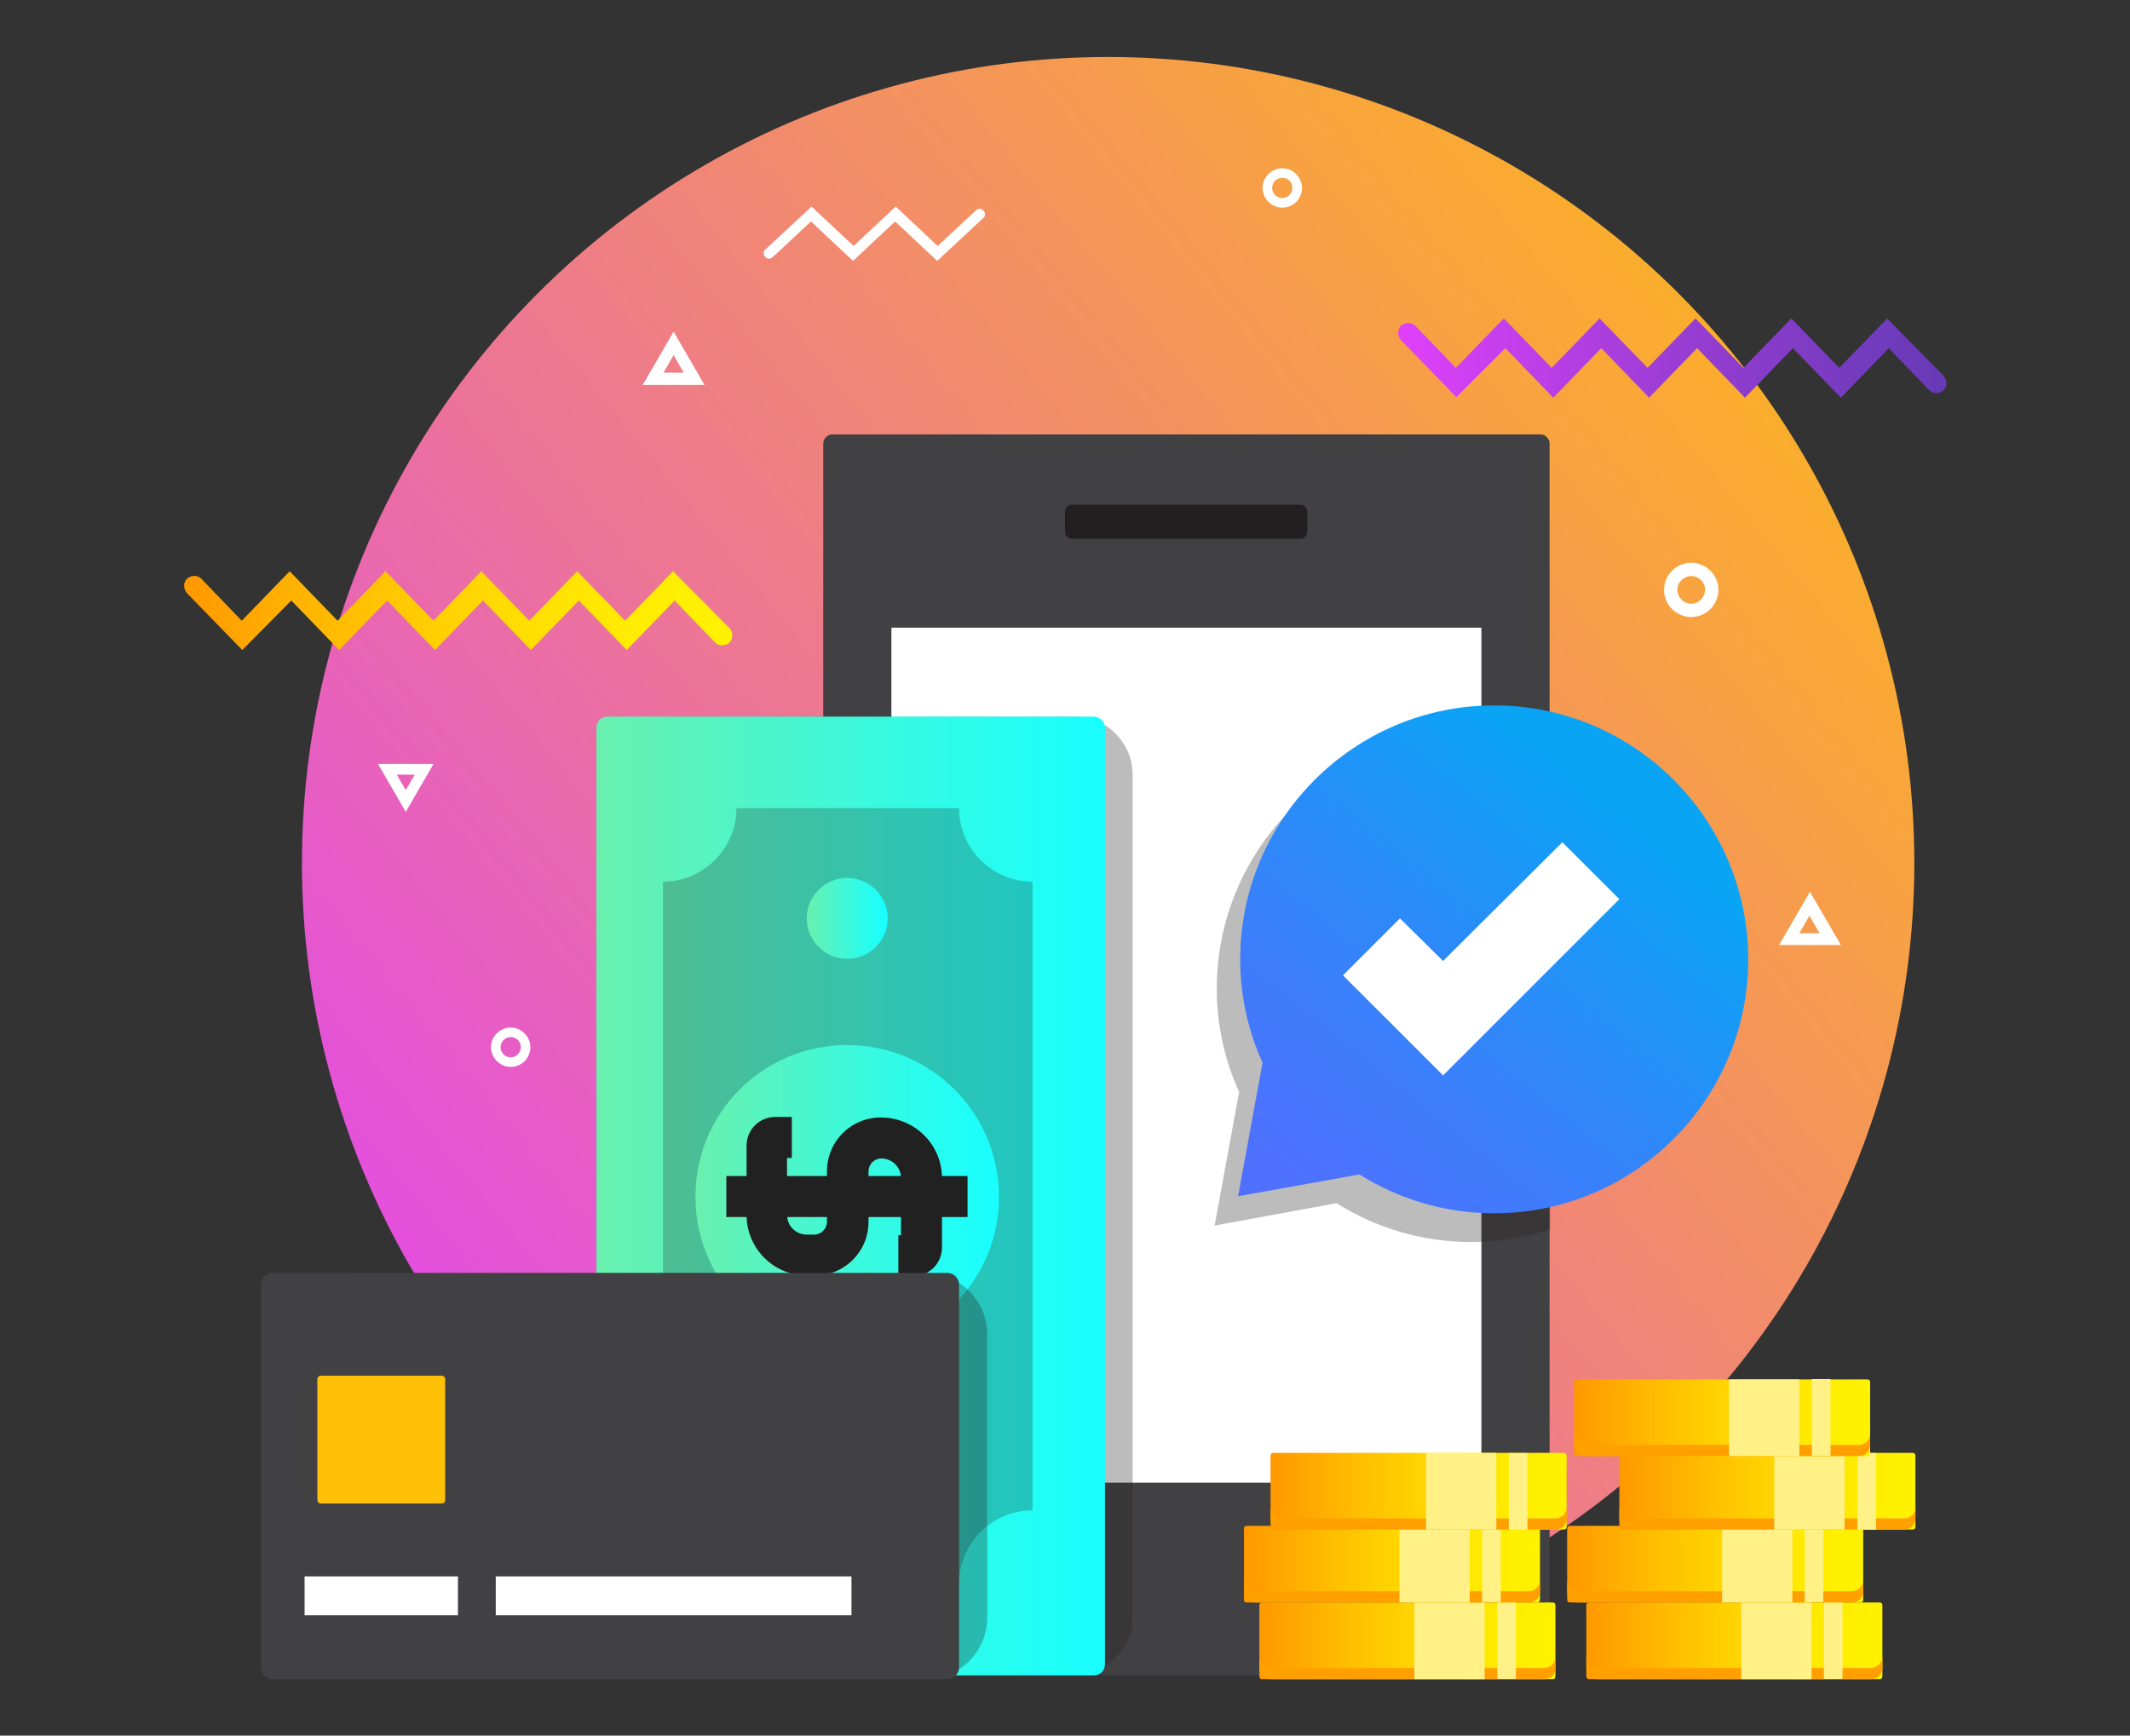 <?xml version="1.0" encoding="utf-8"?>
<!-- Generator: Adobe Illustrator 22.1.0, SVG Export Plug-In . SVG Version: 6.00 Build 0)  -->
<svg version="1.1" id="Layer_1" xmlns="http://www.w3.org/2000/svg" xmlns:xlink="http://www.w3.org/1999/xlink" x="0px" y="0px"
	 viewBox="0 0 400 326" style="enable-background:new 0 0 400 326;" xml:space="preserve">
<rect x="0" y="0" width="400" height="326" fill="#333333" stroke="none"/>
<style type="text/css">
	.st0{fill:url(#XMLID_393_);}
	.st1{fill:url(#XMLID_394_);}
	.st2{fill:url(#XMLID_395_);}
	.st3{fill:#FFFFFF;}
	.st4{opacity:0.3;fill:#231F20;}
	.st5{fill:url(#XMLID_396_);}
	.st6{fill:#4D2C89;}
	.st7{fill:url(#XMLID_397_);}
	.st8{fill:#BDC3C7;}
	.st9{opacity:0.3;fill:#212121;}
	.st10{fill:url(#XMLID_398_);}
	.st11{fill:url(#XMLID_399_);}
	.st12{fill:url(#XMLID_400_);}
	.st13{fill:url(#XMLID_401_);}
	.st14{fill:#FFF186;}
	.st15{fill:url(#XMLID_402_);}
	.st16{fill:url(#XMLID_403_);}
	.st17{fill:url(#XMLID_404_);}
	.st18{fill:#FFA000;}
	.st19{fill:url(#XMLID_405_);}
	.st20{fill:#212121;}
	.st21{fill:url(#XMLID_406_);}
	.st22{fill:url(#XMLID_407_);}
	.st23{fill:url(#XMLID_408_);}
	.st24{fill:url(#XMLID_409_);}
	.st25{fill:url(#XMLID_410_);}
	.st26{fill:url(#XMLID_411_);}
	.st27{fill:url(#XMLID_412_);}
	.st28{fill:url(#XMLID_413_);}
	.st29{fill:url(#XMLID_414_);}
	.st30{fill:#ECECEC;}
	.st31{fill:#D8D8D8;}
	.st32{fill:#FAFAFA;}
	.st33{fill:#C5C5C5;}
	.st34{fill:#373737;}
	.st35{fill:url(#XMLID_416_);}
	.st36{fill:#58595B;}
	.st37{fill:#414042;}
	.st38{fill:url(#XMLID_417_);}
	.st39{opacity:0.3;fill:#414042;}
	.st40{fill:#231F20;}
	.st41{fill:url(#XMLID_418_);}
	.st42{fill:url(#XMLID_419_);}
	.st43{fill:url(#XMLID_420_);}
	.st44{fill:#FFC107;}
	.st45{fill:url(#XMLID_421_);}
	.st46{fill:url(#XMLID_422_);}
	.st47{fill:url(#XMLID_423_);}
	.st48{fill:url(#XMLID_424_);}
	.st49{fill:url(#XMLID_425_);}
	.st50{fill:url(#XMLID_426_);}
	.st51{fill:url(#XMLID_427_);}
	.st52{fill:url(#XMLID_431_);}
	.st53{fill:url(#XMLID_432_);}
	.st54{fill:url(#XMLID_439_);}
	.st55{fill:url(#XMLID_448_);}
	.st56{fill:url(#XMLID_449_);}
	.st57{opacity:0.2;}
	.st58{opacity:0.35;}
	.st59{fill:#FF5722;}
	.st60{fill:#E6E7E8;}
	.st61{fill:url(#XMLID_450_);}
	.st62{fill:url(#XMLID_451_);}
	.st63{fill:url(#XMLID_452_);}
	.st64{fill:url(#XMLID_453_);}
	.st65{fill:url(#XMLID_454_);}
	.st66{fill:url(#XMLID_455_);}
	.st67{fill:#D1D3D4;}
	.st68{fill:url(#XMLID_456_);}
	.st69{fill:url(#XMLID_457_);}
	.st70{fill:#00ACBF;}
	.st71{fill:url(#XMLID_458_);}
	.st72{fill:url(#XMLID_459_);}
	.st73{fill:url(#XMLID_460_);}
	.st74{fill:url(#XMLID_469_);}
	.st75{fill:url(#XMLID_470_);}
	.st76{fill:url(#XMLID_471_);}
	.st77{fill:url(#XMLID_472_);}
	.st78{fill:url(#XMLID_473_);}
	.st79{fill:url(#XMLID_474_);}
	.st80{fill:url(#XMLID_475_);}
	.st81{fill:url(#XMLID_476_);}
	.st82{fill:url(#XMLID_477_);}
	.st83{fill:url(#XMLID_478_);}
	.st84{fill:url(#XMLID_479_);}
	.st85{fill:url(#XMLID_480_);}
	.st86{fill:url(#XMLID_481_);}
	.st87{fill:url(#XMLID_482_);}
	.st88{fill:url(#XMLID_483_);}
	.st89{fill:#00BEFF;}
	.st90{fill:url(#XMLID_484_);}
	.st91{opacity:0.1;}
	.st92{fill:url(#XMLID_485_);}
	.st93{fill:url(#XMLID_486_);}
	.st94{fill:url(#XMLID_491_);}
	.st95{fill:url(#XMLID_492_);}
	.st96{fill:url(#XMLID_493_);}
	.st97{fill:url(#XMLID_494_);}
	.st98{fill:url(#XMLID_496_);}
	.st99{fill:url(#XMLID_500_);}
	.st100{fill:url(#XMLID_501_);}
	.st101{fill:url(#XMLID_502_);}
	.st102{fill:url(#XMLID_503_);}
	.st103{opacity:0.25;fill:#212121;}
	.st104{fill:url(#XMLID_504_);}
	.st105{fill:url(#XMLID_505_);}
	.st106{fill:url(#XMLID_506_);}
	.st107{fill:url(#XMLID_507_);}
	.st108{fill:url(#XMLID_508_);}
	.st109{fill:url(#XMLID_509_);}
	.st110{fill:url(#XMLID_510_);}
	.st111{fill:url(#XMLID_511_);}
	.st112{fill:url(#XMLID_512_);}
	.st113{fill:url(#XMLID_513_);}
	.st114{fill:url(#XMLID_515_);}
</style>
<g id="XMLID_1863_">
	<linearGradient id="XMLID_393_" gradientUnits="userSpaceOnUse" x1="55.017" y1="287.03" x2="381.13" y2="20.744">
		<stop  offset="0" style="stop-color:#E040FB"/>
		<stop  offset="0.407" style="stop-color:#ED7792"/>
		<stop  offset="0.816" style="stop-color:#FAAC2F"/>
		<stop  offset="1" style="stop-color:#FFC107"/>
	</linearGradient>
	<circle id="XMLID_1962_" class="st0" cx="208.1" cy="162.1" r="151.4"/>
	<g id="XMLID_1960_">
		<path id="XMLID_1961_" class="st3" d="M160.2,49l-7.9-7.4l-7.2,6.7c-0.4,0.4-1.1,0.4-1.4-0.1c-0.4-0.4-0.4-1.1,0.1-1.4l8.6-8
			l7.9,7.4l7.9-7.4l7.9,7.4l7.2-6.7c0.4-0.4,1.1-0.4,1.4,0.1c0.4,0.4,0.4,1.1-0.1,1.4l-8.6,8l-7.9-7.4L160.2,49z"/>
	</g>
	<g id="XMLID_1956_">
		<path id="XMLID_1957_" class="st3" d="M76.2,152.5l-5.2-9h10.4L76.2,152.5z M74.5,145.5l1.7,2.9l1.7-2.9H74.5z"/>
	</g>
	<g id="XMLID_1952_">
		<path id="XMLID_1953_" class="st3" d="M132.3,72.3h-11.6l5.8-10L132.3,72.3z M128.4,70l-1.9-3.3l-1.9,3.3H128.4z"/>
	</g>
	<g id="XMLID_1948_">
		<path id="XMLID_1949_" class="st3" d="M345.7,177.5h-11.6l5.8-10L345.7,177.5z M341.7,175.3l-1.9-3.3l-1.9,3.3H341.7z"/>
	</g>
	<g id="XMLID_1944_">
		<path id="XMLID_1945_" class="st3" d="M95.9,200.4c-2,0-3.7-1.7-3.7-3.7c0-2,1.7-3.7,3.7-3.7c2,0,3.7,1.7,3.7,3.7
			C99.6,198.7,98,200.4,95.9,200.4z M95.9,194.8c-1,0-1.9,0.8-1.9,1.9c0,1,0.8,1.9,1.9,1.9c1,0,1.9-0.8,1.9-1.9
			C97.8,195.6,97,194.8,95.9,194.8z"/>
	</g>
	<g id="XMLID_1940_">
		<path id="XMLID_1941_" class="st3" d="M240.8,39c-2,0-3.7-1.7-3.7-3.7c0-2,1.7-3.7,3.7-3.7c2,0,3.7,1.7,3.7,3.7
			C244.5,37.3,242.9,39,240.8,39z M240.8,33.4c-1,0-1.9,0.8-1.9,1.9c0,1,0.8,1.9,1.9,1.9c1,0,1.9-0.8,1.9-1.9
			C242.7,34.2,241.9,33.4,240.8,33.4z"/>
	</g>
	<g id="XMLID_1936_">
		<path id="XMLID_1937_" class="st3" d="M317.6,115.9c-2.8,0-5.1-2.3-5.1-5.1c0-2.8,2.3-5.1,5.1-5.1c2.8,0,5.1,2.3,5.1,5.1
			C322.7,113.6,320.4,115.9,317.6,115.9z M317.6,108.2c-1.4,0-2.6,1.2-2.6,2.6c0,1.4,1.2,2.6,2.6,2.6c1.4,0,2.6-1.2,2.6-2.6
			C320.2,109.3,319,108.2,317.6,108.2z"/>
	</g>
	<g id="XMLID_1934_">
		<linearGradient id="XMLID_394_" gradientUnits="userSpaceOnUse" x1="262.549" y1="67.246" x2="365.514" y2="67.246">
			<stop  offset="0" style="stop-color:#E040FB"/>
			<stop  offset="5.434531e-02" style="stop-color:#D840F7"/>
			<stop  offset="0.5" style="stop-color:#9B3DD4"/>
			<stop  offset="0.828" style="stop-color:#753BBF"/>
			<stop  offset="1" style="stop-color:#673AB7"/>
		</linearGradient>
		<path id="XMLID_1935_" class="st1" d="M273.5,74.6l-10.4-10.7c-0.7-0.8-0.7-2,0-2.7c0.8-0.7,2-0.7,2.7,0l7.6,7.9l9-9.3l9,9.3
			l9-9.3l9,9.3l9-9.3l9,9.3l9-9.3l9,9.3l9-9.3L365,70.6c0.7,0.8,0.7,2,0,2.7c-0.8,0.7-2,0.7-2.7,0l-7.6-7.9l-9,9.3l-9-9.3l-9,9.3
			l-9-9.3l-9,9.3l-9-9.3l-9,9.3l-9-9.3L273.5,74.6z"/>
	</g>
	<g id="XMLID_1932_">
		<linearGradient id="XMLID_395_" gradientUnits="userSpaceOnUse" x1="34.528" y1="114.656" x2="137.493" y2="114.656">
			<stop  offset="0" style="stop-color:#FF9800"/>
			<stop  offset="0.296" style="stop-color:#FFBE00"/>
			<stop  offset="0.577" style="stop-color:#FFDB00"/>
			<stop  offset="0.82" style="stop-color:#FFEC00"/>
			<stop  offset="1" style="stop-color:#FFF200"/>
		</linearGradient>
		<path id="XMLID_1933_" class="st2" d="M45.5,122.1l-10.4-10.7c-0.7-0.8-0.7-2,0-2.7c0.8-0.7,2-0.7,2.7,0l7.6,7.9l9-9.3l9,9.3
			l9-9.3l9,9.3l9-9.3l9,9.3l9-9.3l9,9.3l9-9.3L137,118c0.7,0.8,0.7,2,0,2.7c-0.8,0.7-2,0.7-2.7,0l-7.6-7.9l-9,9.3l-9-9.3l-9,9.3
			l-9-9.3l-9,9.3l-9-9.3l-9,9.3l-9-9.3L45.5,122.1z"/>
	</g>
	<g id="XMLID_1864_">
		<g id="XMLID_1908_">
			<g id="XMLID_1927_">
				<path id="XMLID_1930_" class="st37" d="M289.3,314.7h-133c-0.9,0-1.7-0.8-1.7-1.7V83.3c0-0.9,0.8-1.7,1.7-1.7h133
					c0.9,0,1.7,0.8,1.7,1.7V313C291,313.9,290.2,314.7,289.3,314.7z"/>
				<rect id="XMLID_1929_" x="167.4" y="117.9" class="st3" width="110.8" height="160.6"/>
				<path id="XMLID_1928_" class="st40" d="M244.2,101.2h-42.9c-0.7,0-1.3-0.6-1.3-1.3v-3.8c0-0.7,0.6-1.3,1.3-1.3h42.9
					c0.7,0,1.3,0.6,1.3,1.3v3.8C245.5,100.6,244.9,101.2,244.2,101.2z"/>
			</g>
			<path id="XMLID_1926_" class="st4" d="M201.8,134.6h-73.6c-6,0-10.9,4.9-10.9,10.9v158.2c0,6,4.9,10.9,10.9,10.9h73.6
				c6,0,10.9-4.9,10.9-10.9V145.5C212.7,139.5,207.8,134.6,201.8,134.6z"/>
			<g id="XMLID_1915_">
				<linearGradient id="XMLID_396_" gradientUnits="userSpaceOnUse" x1="112.022" y1="224.651" x2="207.471" y2="224.651">
					<stop  offset="0" style="stop-color:#69F0AE"/>
					<stop  offset="0.66" style="stop-color:#30FBE7"/>
					<stop  offset="1" style="stop-color:#18FFFF"/>
				</linearGradient>
				<path id="XMLID_1925_" class="st5" d="M207.5,136.7v175.9c0,1.2-0.9,2.1-2.1,2.1h-91.3c-1.2,0-2.1-0.9-2.1-2.1V136.7
					c0-1.2,0.9-2.1,2.1-2.1h91.3C206.5,134.6,207.5,135.5,207.5,136.7z"/>
				<path id="XMLID_1924_" class="st103" d="M180.1,151.8h-41.8c0,7.6-6.2,13.8-13.8,13.8v116.8c7.6,0,13.8,6.2,13.8,13.8
					c0,0.4-0.1,0.9-0.1,1.3h41.9c0-7.6,6.2-13.8,13.8-13.8V165.6C186.3,165.6,180.1,159.4,180.1,151.8z"/>
				<linearGradient id="XMLID_397_" gradientUnits="userSpaceOnUse" x1="130.57" y1="224.784" x2="187.62" y2="224.784">
					<stop  offset="0" style="stop-color:#69F0AE"/>
					<stop  offset="0.66" style="stop-color:#30FBE7"/>
					<stop  offset="1" style="stop-color:#18FFFF"/>
				</linearGradient>
				<path id="XMLID_1923_" class="st7" d="M159.1,196.3c15.8,0,28.5,12.8,28.5,28.5c0,15.8-12.8,28.5-28.5,28.5
					c-15.8,0-28.5-12.8-28.5-28.5C130.6,209,143.3,196.3,159.1,196.3z"/>
				<linearGradient id="XMLID_398_" gradientUnits="userSpaceOnUse" x1="151.505" y1="277.06" x2="166.684" y2="277.06">
					<stop  offset="0" style="stop-color:#69F0AE"/>
					<stop  offset="0.66" style="stop-color:#30FBE7"/>
					<stop  offset="1" style="stop-color:#18FFFF"/>
				</linearGradient>
				<path id="XMLID_1922_" class="st10" d="M159.1,269.5c4.2,0,7.6,3.4,7.6,7.6c0,4.2-3.4,7.6-7.6,7.6c-4.2,0-7.6-3.4-7.6-7.6
					C151.5,272.9,154.9,269.5,159.1,269.5z"/>
				<linearGradient id="XMLID_399_" gradientUnits="userSpaceOnUse" x1="151.505" y1="172.508" x2="166.684" y2="172.508">
					<stop  offset="0" style="stop-color:#69F0AE"/>
					<stop  offset="0.66" style="stop-color:#30FBE7"/>
					<stop  offset="1" style="stop-color:#18FFFF"/>
				</linearGradient>
				<path id="XMLID_1921_" class="st11" d="M159.1,164.9c4.2,0,7.6,3.4,7.6,7.6c0,4.2-3.4,7.6-7.6,7.6c-4.2,0-7.6-3.4-7.6-7.6
					C151.5,168.3,154.9,164.9,159.1,164.9z"/>
				<g id="XMLID_1916_">
					<g id="XMLID_1919_">
						<path id="XMLID_1920_" class="st20" d="M176.9,221.3v13c0,3-2.4,5.4-5.4,5.4h-2.8V232h0.5v-10.7c0-2.1-1.7-3.7-3.7-3.7
							c-1.3,0-2.4,1.1-2.4,2.4v9.5c0,5.6-4.5,10.1-10.1,10.1h-1.4c-6.3,0-11.4-5.1-11.4-11.4v-13c0-3,2.4-5.4,5.4-5.4h3.1v7.7h-0.9
							v10.7c0,2.1,1.7,3.7,3.7,3.7h1.4c1.3,0,2.4-1.1,2.4-2.4V220c0-5.6,4.5-10.1,10.1-10.1C171.8,209.9,176.9,215,176.9,221.3z"/>
					</g>
					<g id="XMLID_1917_">
						<rect id="XMLID_1918_" x="136.4" y="220.9" class="st20" width="45.3" height="7.7"/>
					</g>
				</g>
			</g>
			<path id="XMLID_1914_" class="st4" d="M173.8,239.1h-0.6h-8H65.8c-6.4,0-11.6,5.2-11.6,11.6v53.1c0,6.4,5.2,11.6,11.6,11.6h99.4
				h8h0.6c6.4,0,11.6-5.2,11.6-11.6v-0.6v-51.9v-0.6C185.4,244.3,180.2,239.1,173.8,239.1z"/>
			<g id="XMLID_1909_">
				<path id="XMLID_1913_" class="st37" d="M177.9,315.4H51.2c-1.2,0-2.2-1-2.2-2.2v-71.9c0-1.2,1-2.2,2.2-2.2h126.7
					c1.2,0,2.2,1,2.2,2.2v71.9C180.1,314.4,179.1,315.4,177.9,315.4z"/>
				<path id="XMLID_1912_" class="st44" d="M83,282.4H60.2c-0.3,0-0.6-0.3-0.6-0.6V259c0-0.3,0.3-0.6,0.6-0.6H83
					c0.3,0,0.6,0.3,0.6,0.6v22.8C83.6,282.2,83.3,282.4,83,282.4z"/>
				<rect id="XMLID_1911_" x="57.2" y="296.1" class="st3" width="28.8" height="7.3"/>
				<rect id="XMLID_1910_" x="93.1" y="296.1" class="st3" width="66.8" height="7.3"/>
			</g>
		</g>
		<path id="XMLID_1907_" class="st4" d="M291,140.4c-4.6-1.5-9.6-2.4-14.8-2.4c-26.3,0-47.7,21.4-47.7,47.7c0,6.9,1.5,13.5,4.2,19.4
			l-4.6,25.1l22.9-4.2c7.3,4.6,16,7.3,25.3,7.3c5.2,0,10.1-0.8,14.8-2.4V140.4z"/>
		<g id="XMLID_1901_">
			<linearGradient id="XMLID_400_" gradientUnits="userSpaceOnUse" x1="235.613" y1="235.727" x2="303.204" y2="152.365">
				<stop  offset="0" style="stop-color:#536DFE"/>
				<stop  offset="0.209" style="stop-color:#4B73FD"/>
				<stop  offset="0.539" style="stop-color:#3484FA"/>
				<stop  offset="0.945" style="stop-color:#0FA0F6"/>
				<stop  offset="1" style="stop-color:#0AA4F5"/>
			</linearGradient>
			<path id="XMLID_1904_" class="st12" d="M232.5,224.7l4.6-25.1c-2.7-5.9-4.2-12.5-4.2-19.4c0-26.3,21.4-47.7,47.7-47.7
				c26.3,0,47.7,21.4,47.7,47.7c0,26.3-21.4,47.7-47.7,47.7c-9.3,0-18-2.7-25.3-7.3L232.5,224.7z"/>
			<g id="XMLID_1902_">
				<polygon id="XMLID_1903_" class="st3" points="271,202 252.2,183.2 262.9,172.5 271,180.5 293.4,158.2 304.1,168.9 				"/>
			</g>
		</g>
		<g id="XMLID_1865_">
			<g id="XMLID_1896_">
				<linearGradient id="XMLID_401_" gradientUnits="userSpaceOnUse" x1="236.479" y1="308.179" x2="292.11" y2="308.179">
					<stop  offset="0" style="stop-color:#FF9800"/>
					<stop  offset="0.296" style="stop-color:#FFBE00"/>
					<stop  offset="0.577" style="stop-color:#FFDB00"/>
					<stop  offset="0.82" style="stop-color:#FFEC00"/>
					<stop  offset="1" style="stop-color:#FFF200"/>
				</linearGradient>
				<path id="XMLID_1900_" class="st13" d="M291.6,315.4H237c-0.3,0-0.5-0.2-0.5-0.5v-13.4c0-0.3,0.2-0.5,0.5-0.5h54.6
					c0.3,0,0.5,0.2,0.5,0.5v13.4C292.1,315.2,291.9,315.4,291.6,315.4z"/>
				<path id="XMLID_1899_" class="st18" d="M290,313.3h-51.4c-1.2,0-2.1-0.9-2.1-2.1v2.1c0,1.2,0.9,2.1,2.1,2.1H290
					c1.2,0,2.1-0.9,2.1-2.1v-2.1C292.1,312.3,291.2,313.3,290,313.3z"/>
				<rect id="XMLID_1898_" x="265.6" y="301" class="st14" width="13.2" height="14.4"/>
				
					<rect id="XMLID_1897_" x="281.2" y="301" transform="matrix(-1 -1.224647e-16 1.224647e-16 -1 565.877 616.357)" class="st14" width="3.5" height="14.4"/>
			</g>
			<g id="XMLID_1891_">
				<linearGradient id="XMLID_402_" gradientUnits="userSpaceOnUse" x1="297.849" y1="308.179" x2="353.48" y2="308.179">
					<stop  offset="0" style="stop-color:#FF9800"/>
					<stop  offset="0.296" style="stop-color:#FFBE00"/>
					<stop  offset="0.577" style="stop-color:#FFDB00"/>
					<stop  offset="0.82" style="stop-color:#FFEC00"/>
					<stop  offset="1" style="stop-color:#FFF200"/>
				</linearGradient>
				<path id="XMLID_1895_" class="st15" d="M353,315.4h-54.6c-0.3,0-0.5-0.2-0.5-0.5v-13.4c0-0.3,0.2-0.5,0.5-0.5H353
					c0.3,0,0.5,0.2,0.5,0.5v13.4C353.5,315.2,353.3,315.4,353,315.4z"/>
				<path id="XMLID_1894_" class="st18" d="M351.4,313.3h-51.4c-1.2,0-2.1-0.9-2.1-2.1v2.1c0,1.2,0.9,2.1,2.1,2.1h51.4
					c1.2,0,2.1-0.9,2.1-2.1v-2.1C353.5,312.3,352.5,313.3,351.4,313.3z"/>
				<rect id="XMLID_1893_" x="327" y="301" class="st14" width="13.2" height="14.4"/>
				
					<rect id="XMLID_1892_" x="342.6" y="301" transform="matrix(-1 -1.224647e-16 1.224647e-16 -1 688.616 616.357)" class="st14" width="3.5" height="14.4"/>
			</g>
			<g id="XMLID_1886_">
				<linearGradient id="XMLID_403_" gradientUnits="userSpaceOnUse" x1="294.243" y1="293.772" x2="349.874" y2="293.772">
					<stop  offset="0" style="stop-color:#FF9800"/>
					<stop  offset="0.296" style="stop-color:#FFBE00"/>
					<stop  offset="0.577" style="stop-color:#FFDB00"/>
					<stop  offset="0.82" style="stop-color:#FFEC00"/>
					<stop  offset="1" style="stop-color:#FFF200"/>
				</linearGradient>
				<path id="XMLID_1890_" class="st16" d="M349.4,301h-54.6c-0.3,0-0.5-0.2-0.5-0.5v-13.4c0-0.3,0.2-0.5,0.5-0.5h54.6
					c0.3,0,0.5,0.2,0.5,0.5v13.4C349.9,300.8,349.7,301,349.4,301z"/>
				<path id="XMLID_1889_" class="st18" d="M347.8,298.9h-51.4c-1.2,0-2.1-0.9-2.1-2.1v2.1c0,1.2,0.9,2.1,2.1,2.1h51.4
					c1.2,0,2.1-0.9,2.1-2.1v-2.1C349.9,297.9,348.9,298.9,347.8,298.9z"/>
				<rect id="XMLID_1888_" x="323.4" y="286.6" class="st14" width="13.2" height="14.4"/>
				
					<rect id="XMLID_1887_" x="339" y="286.6" transform="matrix(-1 -1.224647e-16 1.224647e-16 -1 681.405 587.544)" class="st14" width="3.5" height="14.4"/>
			</g>
			<g id="XMLID_1881_">
				<linearGradient id="XMLID_404_" gradientUnits="userSpaceOnUse" x1="304.1" y1="280.113" x2="359.731" y2="280.113">
					<stop  offset="0" style="stop-color:#FF9800"/>
					<stop  offset="0.296" style="stop-color:#FFBE00"/>
					<stop  offset="0.577" style="stop-color:#FFDB00"/>
					<stop  offset="0.82" style="stop-color:#FFEC00"/>
					<stop  offset="1" style="stop-color:#FFF200"/>
				</linearGradient>
				<path id="XMLID_1885_" class="st17" d="M359.2,287.3h-54.6c-0.3,0-0.5-0.2-0.5-0.5v-13.4c0-0.3,0.2-0.5,0.5-0.5h54.6
					c0.3,0,0.5,0.2,0.5,0.5v13.4C359.7,287.1,359.5,287.3,359.2,287.3z"/>
				<path id="XMLID_1884_" class="st18" d="M357.6,285.2h-51.4c-1.2,0-2.1-0.9-2.1-2.1v2.1c0,1.2,0.9,2.1,2.1,2.1h51.4
					c1.2,0,2.1-0.9,2.1-2.1v-2.1C359.7,284.3,358.8,285.2,357.6,285.2z"/>
				<rect id="XMLID_1883_" x="333.2" y="272.9" class="st14" width="13.2" height="14.4"/>
				
					<rect id="XMLID_1882_" x="348.8" y="272.9" transform="matrix(-1 -1.224647e-16 1.224647e-16 -1 701.119 560.226)" class="st14" width="3.5" height="14.4"/>
			</g>
			<g id="XMLID_1876_">
				<linearGradient id="XMLID_405_" gradientUnits="userSpaceOnUse" x1="295.571" y1="266.268" x2="351.202" y2="266.268">
					<stop  offset="0" style="stop-color:#FF9800"/>
					<stop  offset="0.296" style="stop-color:#FFBE00"/>
					<stop  offset="0.577" style="stop-color:#FFDB00"/>
					<stop  offset="0.82" style="stop-color:#FFEC00"/>
					<stop  offset="1" style="stop-color:#FFF200"/>
				</linearGradient>
				<path id="XMLID_1880_" class="st19" d="M350.7,273.5h-54.6c-0.3,0-0.5-0.2-0.5-0.5v-13.4c0-0.3,0.2-0.5,0.5-0.5h54.6
					c0.3,0,0.5,0.2,0.5,0.5V273C351.2,273.3,351,273.5,350.7,273.5z"/>
				<path id="XMLID_1879_" class="st18" d="M349.1,271.4h-51.4c-1.2,0-2.1-0.9-2.1-2.1v2.1c0,1.2,0.9,2.1,2.1,2.1h51.4
					c1.2,0,2.1-0.9,2.1-2.1v-2.1C351.2,270.4,350.3,271.4,349.1,271.4z"/>
				<rect id="XMLID_1878_" x="324.7" y="259.1" class="st14" width="13.2" height="14.4"/>
				
					<rect id="XMLID_1877_" x="340.3" y="259.1" transform="matrix(-1 -1.224647e-16 1.224647e-16 -1 684.061 532.536)" class="st14" width="3.5" height="14.4"/>
			</g>
			<g id="XMLID_1871_">
				<linearGradient id="XMLID_406_" gradientUnits="userSpaceOnUse" x1="233.607" y1="293.772" x2="289.238" y2="293.772">
					<stop  offset="0" style="stop-color:#FF9800"/>
					<stop  offset="0.296" style="stop-color:#FFBE00"/>
					<stop  offset="0.577" style="stop-color:#FFDB00"/>
					<stop  offset="0.82" style="stop-color:#FFEC00"/>
					<stop  offset="1" style="stop-color:#FFF200"/>
				</linearGradient>
				<path id="XMLID_1875_" class="st21" d="M288.7,301h-54.6c-0.3,0-0.5-0.2-0.5-0.5v-13.4c0-0.3,0.2-0.5,0.5-0.5h54.6
					c0.3,0,0.5,0.2,0.5,0.5v13.4C289.2,300.8,289,301,288.7,301z"/>
				<path id="XMLID_1874_" class="st18" d="M287.1,298.9h-51.4c-1.2,0-2.1-0.9-2.1-2.1v2.1c0,1.2,0.9,2.1,2.1,2.1h51.4
					c1.2,0,2.1-0.9,2.1-2.1v-2.1C289.2,297.9,288.3,298.9,287.1,298.9z"/>
				<rect id="XMLID_1873_" x="262.8" y="286.6" class="st14" width="13.2" height="14.4"/>
				
					<rect id="XMLID_1872_" x="278.3" y="286.6" transform="matrix(-1 -1.224647e-16 1.224647e-16 -1 560.133 587.544)" class="st14" width="3.5" height="14.4"/>
			</g>
			<g id="XMLID_1866_">
				<linearGradient id="XMLID_407_" gradientUnits="userSpaceOnUse" x1="238.612" y1="280.113" x2="294.243" y2="280.113">
					<stop  offset="0" style="stop-color:#FF9800"/>
					<stop  offset="0.296" style="stop-color:#FFBE00"/>
					<stop  offset="0.577" style="stop-color:#FFDB00"/>
					<stop  offset="0.82" style="stop-color:#FFEC00"/>
					<stop  offset="1" style="stop-color:#FFF200"/>
				</linearGradient>
				<path id="XMLID_1870_" class="st22" d="M293.7,287.3h-54.6c-0.3,0-0.5-0.2-0.5-0.5v-13.4c0-0.3,0.2-0.5,0.5-0.5h54.6
					c0.3,0,0.5,0.2,0.5,0.5v13.4C294.2,287.1,294,287.3,293.7,287.3z"/>
				<path id="XMLID_1869_" class="st18" d="M292.1,285.2h-51.4c-1.2,0-2.1-0.9-2.1-2.1v2.1c0,1.2,0.9,2.1,2.1,2.1h51.4
					c1.2,0,2.1-0.9,2.1-2.1v-2.1C294.2,284.3,293.3,285.2,292.1,285.2z"/>
				<rect id="XMLID_1868_" x="267.8" y="272.9" class="st14" width="13.2" height="14.4"/>
				
					<rect id="XMLID_1867_" x="283.3" y="272.9" transform="matrix(-1 -1.224647e-16 1.224647e-16 -1 570.143 560.226)" class="st14" width="3.5" height="14.4"/>
			</g>
		</g>
	</g>
</g>
</svg>
